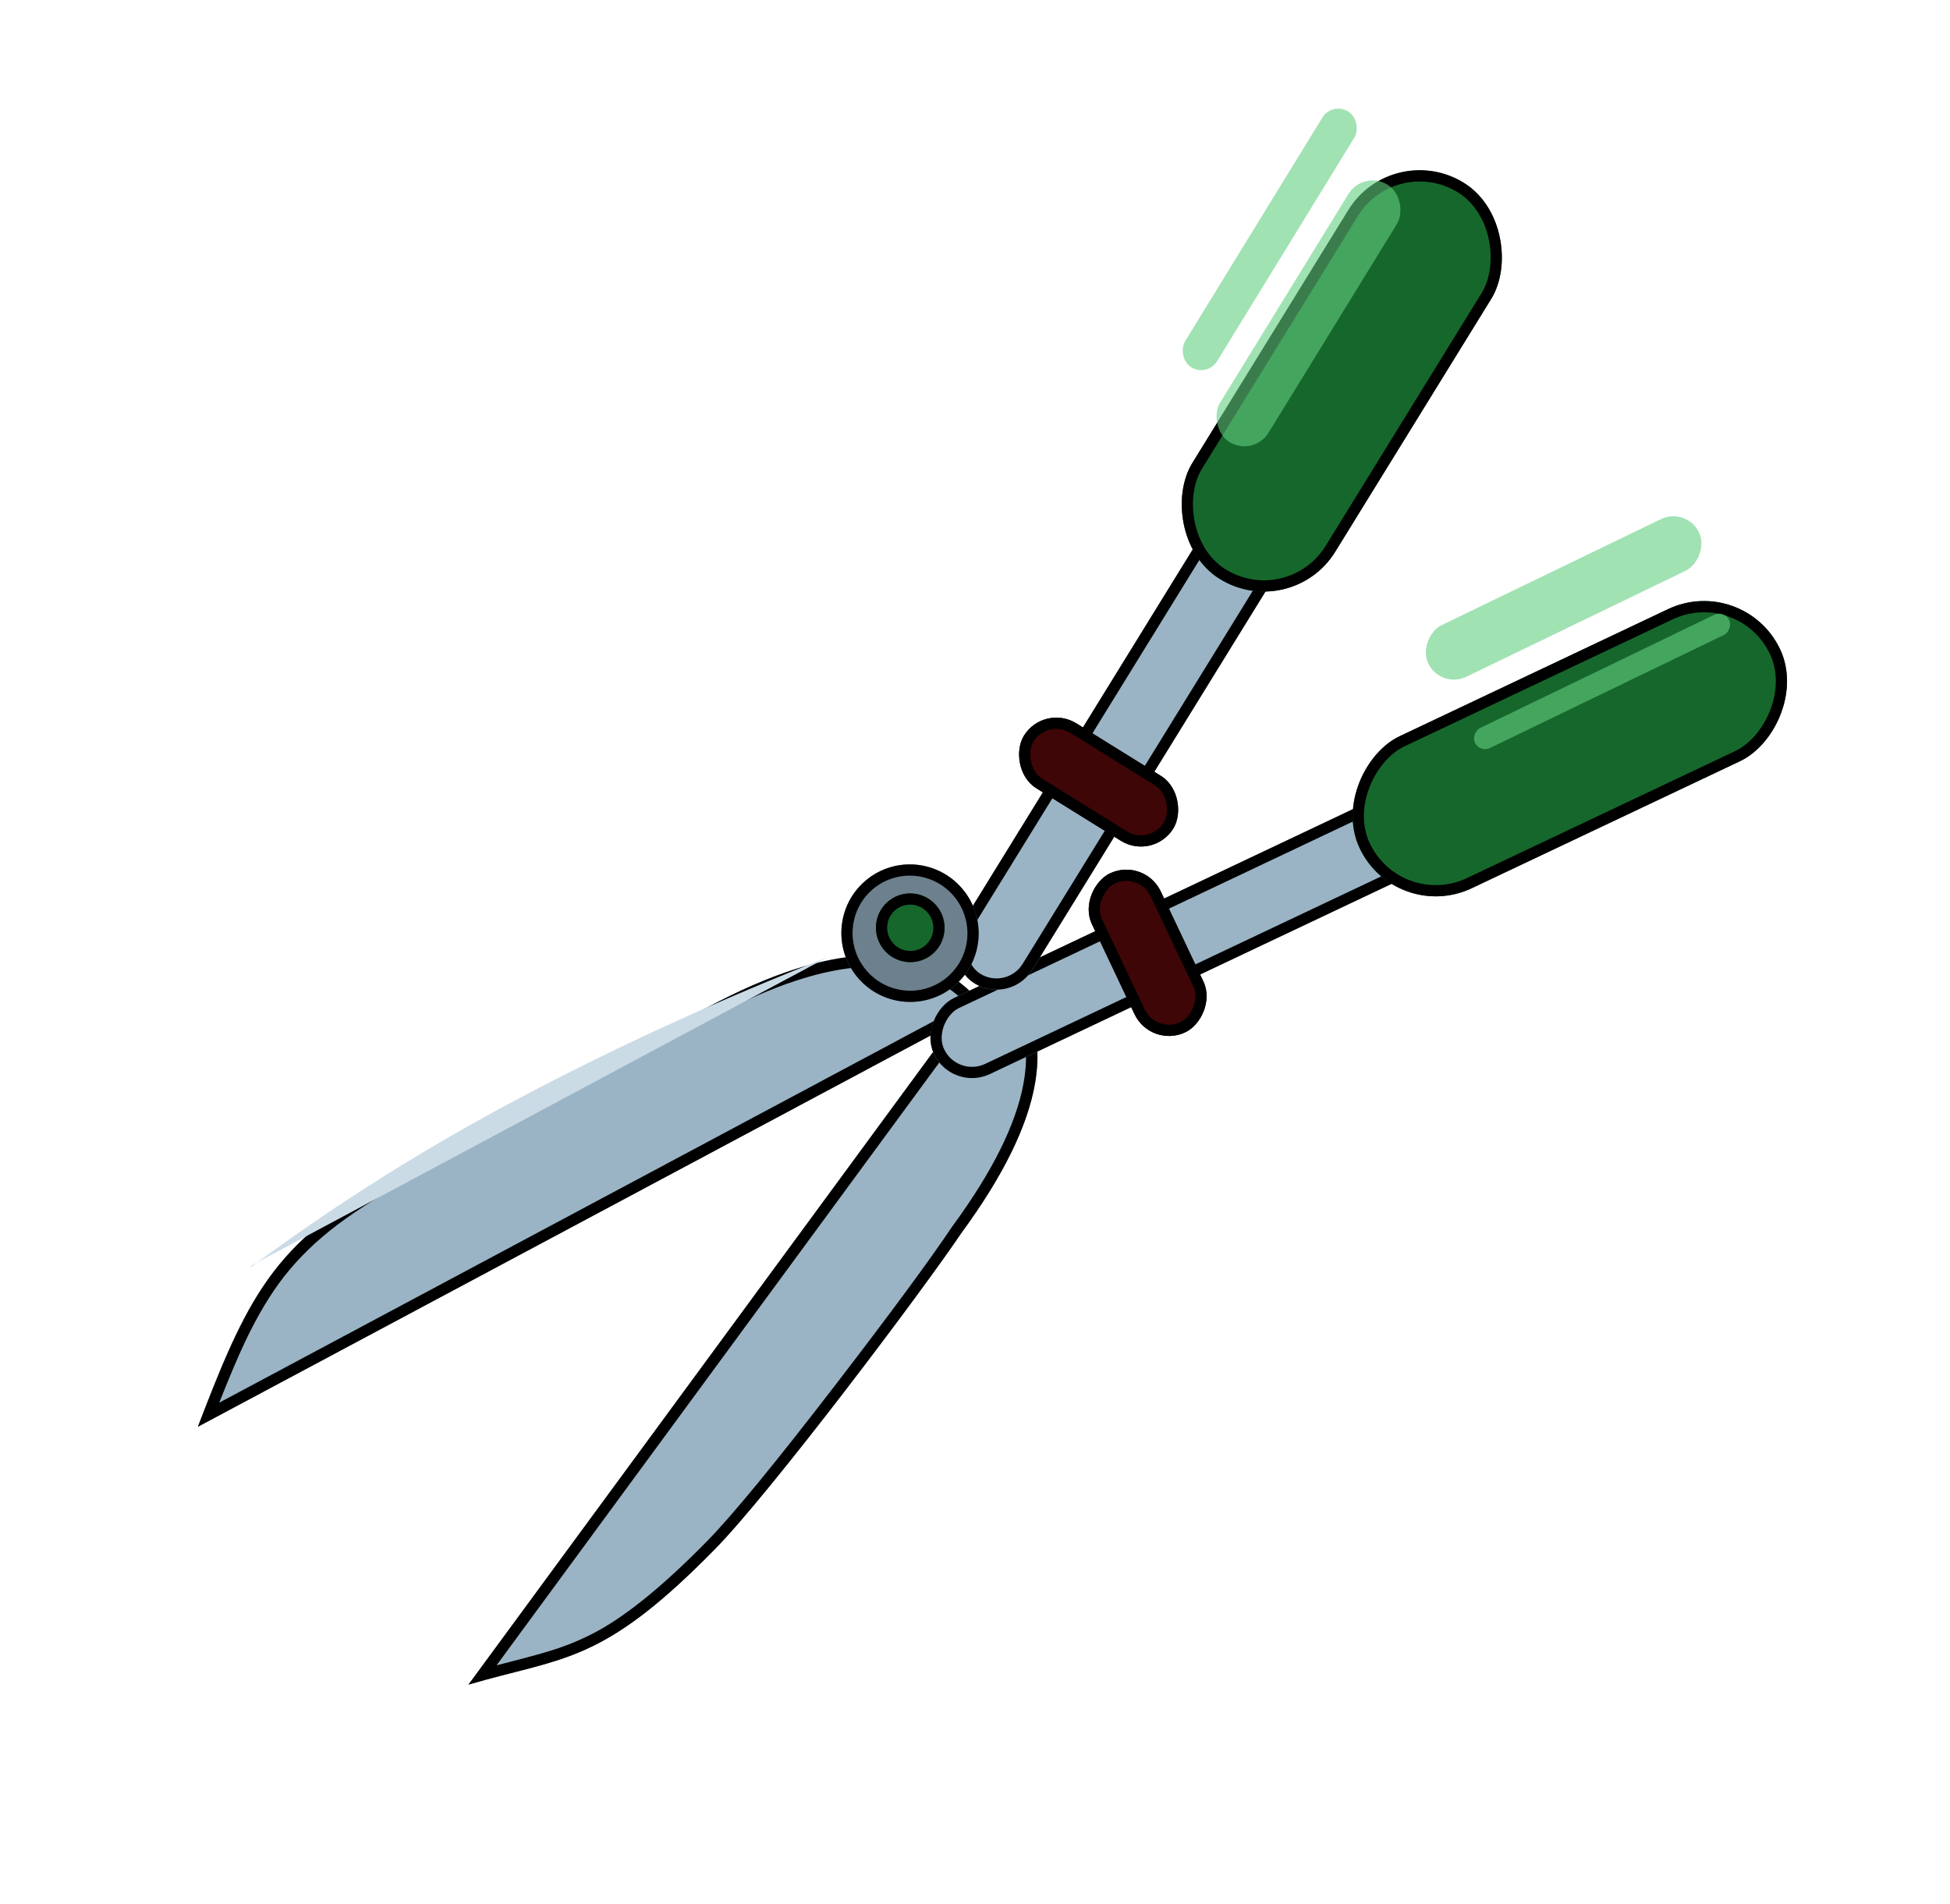 <svg xmlns="http://www.w3.org/2000/svg" xmlns:xlink="http://www.w3.org/1999/xlink" fill="none" version="1.1" width="173.719" height="169.628" viewBox="0 0 173.719 169.628"><defs><filter id="master_svg0_22_326/15_17319" filterUnits="objectBoundingBox" color-interpolation-filters="sRGB" x="-21" y="-15" width="35.58" height="103.452"><feFlood flood-opacity="0" result="BackgroundImageFix"/><feColorMatrix in="SourceAlpha" type="matrix" values="0 0 0 0 0 0 0 0 0 0 0 0 0 0 0 0 0 0 127 0"/><feOffset dy="-3" dx="-9"/><feGaussianBlur stdDeviation="3"/><feColorMatrix type="matrix" values="0 0 0 0 0 0 0 0 0 0 0 0 0 0 0 0 0 0 0.302 0"/><feBlend mode="normal" in2="BackgroundImageFix" result="effect1_dropShadow"/><feBlend mode="normal" in="SourceGraphic" in2="effect1_dropShadow" result="shape"/></filter><filter id="master_svg1_22_326/15_17324" filterUnits="objectBoundingBox" color-interpolation-filters="sRGB" x="-21" y="-15" width="35.667" height="103.493"><feFlood flood-opacity="0" result="BackgroundImageFix"/><feColorMatrix in="SourceAlpha" type="matrix" values="0 0 0 0 0 0 0 0 0 0 0 0 0 0 0 0 0 0 127 0"/><feOffset dy="-3" dx="-9"/><feGaussianBlur stdDeviation="3"/><feColorMatrix type="matrix" values="0 0 0 0 0 0 0 0 0 0 0 0 0 0 0 0 0 0 0.302 0"/><feBlend mode="normal" in2="BackgroundImageFix" result="effect1_dropShadow"/><feBlend mode="normal" in="SourceGraphic" in2="effect1_dropShadow" result="shape"/></filter><filter id="master_svg2_22_326/15_18717" filterUnits="objectBoundingBox" color-interpolation-filters="sRGB" x="-21" y="-15" width="31.493" height="72.218"><feFlood flood-opacity="0" result="BackgroundImageFix"/><feColorMatrix in="SourceAlpha" type="matrix" values="0 0 0 0 0 0 0 0 0 0 0 0 0 0 0 0 0 0 127 0"/><feOffset dy="-3" dx="-9"/><feGaussianBlur stdDeviation="3"/><feColorMatrix type="matrix" values="0 0 0 0 0 0 0 0 0 0 0 0 0 0 0 0 0 0 0.302 0"/><feBlend mode="normal" in2="BackgroundImageFix" result="effect1_dropShadow"/><feBlend mode="normal" in="SourceGraphic" in2="effect1_dropShadow" result="shape"/></filter><filter id="master_svg3_22_326/15_18630" filterUnits="objectBoundingBox" color-interpolation-filters="sRGB" x="-21" y="-15" width="31.488" height="72.248"><feFlood flood-opacity="0" result="BackgroundImageFix"/><feColorMatrix in="SourceAlpha" type="matrix" values="0 0 0 0 0 0 0 0 0 0 0 0 0 0 0 0 0 0 127 0"/><feOffset dy="-3" dx="-9"/><feGaussianBlur stdDeviation="3"/><feColorMatrix type="matrix" values="0 0 0 0 0 0 0 0 0 0 0 0 0 0 0 0 0 0 0.302 0"/><feBlend mode="normal" in2="BackgroundImageFix" result="effect1_dropShadow"/><feBlend mode="normal" in="SourceGraphic" in2="effect1_dropShadow" result="shape"/></filter><filter id="master_svg4_22_326/15_18631" filterUnits="objectBoundingBox" color-interpolation-filters="sRGB" x="-21" y="-15" width="39.657" height="30.795"><feFlood flood-opacity="0" result="BackgroundImageFix"/><feColorMatrix in="SourceAlpha" type="matrix" values="0 0 0 0 0 0 0 0 0 0 0 0 0 0 0 0 0 0 127 0"/><feOffset dy="-3" dx="-9"/><feGaussianBlur stdDeviation="3"/><feColorMatrix type="matrix" values="0 0 0 0 0 0 0 0 0 0 0 0 0 0 0 0 0 0 0.302 0"/><feBlend mode="normal" in2="BackgroundImageFix" result="effect1_dropShadow"/><feBlend mode="normal" in="SourceGraphic" in2="effect1_dropShadow" result="shape"/></filter><filter id="master_svg5_22_326/15_18692" filterUnits="objectBoundingBox" color-interpolation-filters="sRGB" x="-21" y="-15" width="38.976" height="65.452"><feFlood flood-opacity="0" result="BackgroundImageFix"/><feColorMatrix in="SourceAlpha" type="matrix" values="0 0 0 0 0 0 0 0 0 0 0 0 0 0 0 0 0 0 127 0"/><feOffset dy="-3" dx="-9"/><feGaussianBlur stdDeviation="3"/><feColorMatrix type="matrix" values="0 0 0 0 0 0 0 0 0 0 0 0 0 0 0 0 0 0 0.302 0"/><feBlend mode="normal" in2="BackgroundImageFix" result="effect1_dropShadow"/><feBlend mode="normal" in="SourceGraphic" in2="effect1_dropShadow" result="shape"/></filter><filter id="master_svg6_22_326/15_18718" filterUnits="objectBoundingBox" color-interpolation-filters="sRGB" x="-21" y="-15" width="39.667" height="30.791"><feFlood flood-opacity="0" result="BackgroundImageFix"/><feColorMatrix in="SourceAlpha" type="matrix" values="0 0 0 0 0 0 0 0 0 0 0 0 0 0 0 0 0 0 127 0"/><feOffset dy="-3" dx="-9"/><feGaussianBlur stdDeviation="3"/><feColorMatrix type="matrix" values="0 0 0 0 0 0 0 0 0 0 0 0 0 0 0 0 0 0 0.302 0"/><feBlend mode="normal" in2="BackgroundImageFix" result="effect1_dropShadow"/><feBlend mode="normal" in="SourceGraphic" in2="effect1_dropShadow" result="shape"/></filter><filter id="master_svg7_22_326/15_18719" filterUnits="objectBoundingBox" color-interpolation-filters="sRGB" x="-21" y="-15" width="38.985" height="65.427"><feFlood flood-opacity="0" result="BackgroundImageFix"/><feColorMatrix in="SourceAlpha" type="matrix" values="0 0 0 0 0 0 0 0 0 0 0 0 0 0 0 0 0 0 127 0"/><feOffset dy="-3" dx="-9"/><feGaussianBlur stdDeviation="3"/><feColorMatrix type="matrix" values="0 0 0 0 0 0 0 0 0 0 0 0 0 0 0 0 0 0 0.302 0"/><feBlend mode="normal" in2="BackgroundImageFix" result="effect1_dropShadow"/><feBlend mode="normal" in="SourceGraphic" in2="effect1_dropShadow" result="shape"/></filter></defs><g style="mix-blend-mode:passthrough"><g style="mix-blend-mode:passthrough" transform="matrix(-0.471,-0.882,0.882,-0.471,-80.282,187.377)" filter="url(#master_svg0_22_326/15_17319)"><path d="M16.043,197.216Q27.624,195.017,27.624,175.486L27.624,145.946C27.624,132.025,24.899,127.951,16.043,117.764L16.043,197.216Z" fill="#9AB4C5" fill-opacity="1"/><path d="M17.043,196.988Q16.555,197.119,16.043,197.216L16.043,117.764C16.386,118.158,16.719,118.543,17.043,118.92C25.106,128.28,27.624,132.563,27.624,145.946L27.624,175.486Q27.624,194.154,17.043,196.988ZM17.043,195.948Q26.624,193.128,26.624,175.486L26.624,145.946Q26.624,140.76,26.072,137.258Q25.517,133.74,24.24,130.86Q23.042,128.158,20.784,125.102Q19.464,123.313,17.043,120.462L17.043,195.948Z" fill-rule="evenodd" fill="#000000" fill-opacity="1"/></g><g style="mix-blend-mode:passthrough" transform="matrix(-0.805,-0.594,0.592,-0.806,-5.948,296.688)" filter="url(#master_svg1_22_326/15_17324)"><path d="M46.789,172.03C45.768,179.164,45.512,201.723,45.768,207.7Q45.768,227.573,57.342,228.762L57.342,149.269C51.895,156.403,48.831,157.762,46.789,172.03Z" fill="#9AB4C5" fill-opacity="1"/><path d="M45.768,207.7Q45.768,226.695,56.342,228.62Q56.831,228.709,57.342,228.762L57.342,149.269C56.999,149.718,56.666,150.143,56.342,150.551C51.514,156.625,48.703,158.659,46.789,172.03C45.768,179.164,45.512,201.723,45.768,207.7ZM56.342,152.144Q55.974,152.599,55.561,153.103Q53.729,155.34,52.95,156.441Q51.709,158.194,50.872,160.003Q48.915,164.236,47.779,172.171Q47.092,176.969,46.799,190.321Q46.537,202.281,46.767,207.657L46.768,207.678L46.768,207.7Q46.768,225.665,56.342,227.601L56.342,152.144Z" fill-rule="evenodd" fill="#000000" fill-opacity="1"/></g><g style="mix-blend-mode:passthrough" transform="matrix(-0.428,-0.904,0.904,-0.428,39.994,201.085)" filter="url(#master_svg2_22_326/15_18717)"><rect x="83.626" y="87.904" width="7.493" height="48.218" rx="3.746" fill="#9AB4C5" fill-opacity="1"/><rect x="84.126" y="88.404" width="6.493" height="47.218" rx="3.246" fill-opacity="0" stroke-opacity="1" stroke="#000000" fill="none" stroke-width="1"/></g><g style="mix-blend-mode:passthrough" transform="matrix(-0.85,-0.528,0.525,-0.851,112.086,196.679)" filter="url(#master_svg3_22_326/15_18630)"><rect x="83.99" y="82.325" width="7.488" height="48.248" rx="3.744" fill="#9AB4C5" fill-opacity="1"/><rect x="84.49" y="82.825" width="6.488" height="47.248" rx="3.244" fill-opacity="0" stroke-opacity="1" stroke="#000000" fill="none" stroke-width="1"/></g><g style="mix-blend-mode:passthrough" transform="matrix(-0.85,-0.528,0.525,-0.851,142.44,179.573)" filter="url(#master_svg4_22_326/15_18631)"><rect x="96.743" y="69.448" width="15.657" height="6.795" rx="3.398" fill="#3E0606" fill-opacity="1"/><rect x="97.243" y="69.948" width="14.657" height="5.795" rx="2.898" fill-opacity="0" stroke-opacity="1" stroke="#000000" fill="none" stroke-width="1"/></g><g style="mix-blend-mode:passthrough" transform="matrix(-0.85,-0.528,0.525,-0.851,176.267,146.862)" filter="url(#master_svg5_22_326/15_18692)"><rect x="109.018" y="48.275" width="14.976" height="41.452" rx="7.488" fill="#16672C" fill-opacity="1"/><rect x="109.518" y="48.775" width="13.976" height="40.452" rx="6.988" fill-opacity="0" stroke-opacity="1" stroke="#000000" fill="none" stroke-width="1"/></g><g style="mix-blend-mode:passthrough" transform="matrix(-0.428,-0.904,0.904,-0.428,68.781,211.576)" filter="url(#master_svg6_22_326/15_18718)"><rect x="101.337" y="84.043" width="15.667" height="6.791" rx="3.396" fill="#3E0606" fill-opacity="1"/><rect x="101.837" y="84.543" width="14.667" height="5.791" rx="2.896" fill-opacity="0" stroke-opacity="1" stroke="#000000" fill="none" stroke-width="1"/></g><g style="mix-blend-mode:passthrough" transform="matrix(-0.428,-0.904,0.904,-0.428,109.937,215.468)" filter="url(#master_svg7_22_326/15_18719)"><rect x="123.143" y="72.969" width="14.985" height="41.427" rx="7.493" fill="#16672C" fill-opacity="1"/><rect x="123.643" y="73.469" width="13.985" height="40.427" rx="6.993" fill-opacity="0" stroke-opacity="1" stroke="#000000" fill="none" stroke-width="1"/></g><g style="mix-blend-mode:passthrough" transform="matrix(-0.677,-0.736,0.735,-0.678,67.923,213.458)"><ellipse cx="86.878" cy="97.91" rx="6.13" ry="6.112" fill="#6C808D" fill-opacity="1"/><ellipse cx="86.878" cy="97.91" rx="5.63" ry="5.612" fill-opacity="0" stroke-opacity="1" stroke="#000000" fill="none" stroke-width="1"/></g><g style="mix-blend-mode:passthrough" transform="matrix(-0.677,-0.736,0.735,-0.678,71.778,205.531)"><ellipse cx="84.004" cy="90.046" rx="3.065" ry="3.056" fill="#16672C" fill-opacity="1"/><ellipse cx="84.004" cy="90.046" rx="2.565" ry="2.556" fill-opacity="0" stroke-opacity="1" stroke="#000000" fill="none" stroke-width="1"/></g><g style="mix-blend-mode:passthrough" transform="matrix(0.431,0.903,-0.9,0.435,126.098,-110.09)"><rect x="150.188" y="45.073" width="5.097" height="26.806" rx="2.548" fill="#62CE80" fill-opacity="0.6"/></g><g style="mix-blend-mode:passthrough" transform="matrix(0.849,0.528,-0.524,0.852,26.289,-61.939)"><rect x="121.461" y="15.17" width="5.08" height="26.896" rx="2.54" fill="#62CE80" fill-opacity="0.6"/></g><g style="mix-blend-mode:passthrough" transform="matrix(0.849,0.529,-0.523,0.852,22.672,-61.41)"><rect x="118.647" y="9.026" width="3.361" height="26.742" rx="1.681" fill="#62CE80" fill-opacity="0.6"/></g><g style="mix-blend-mode:passthrough" transform="matrix(0.431,0.903,-0.9,0.435,136.288,-107.917)"><rect x="153.537" y="54.272" width="1.988" height="25.156" rx="0.994" fill="#62CE80" fill-opacity="0.6"/></g><g style="mix-blend-mode:passthrough" transform="matrix(0.845,0.535,-0.53,0.848,44.587,-15.703)"><path d="M49.56,119.856L78.196,69.766Q69.134,82.026,61.813,94.636Q54.659,106.955,49.56,119.856ZM49.198,120.491L49.322,120.463Q49.44,120.16,49.56,119.856L49.198,120.491Z" fill="#CADBE6" fill-opacity="1"/></g></g></svg>